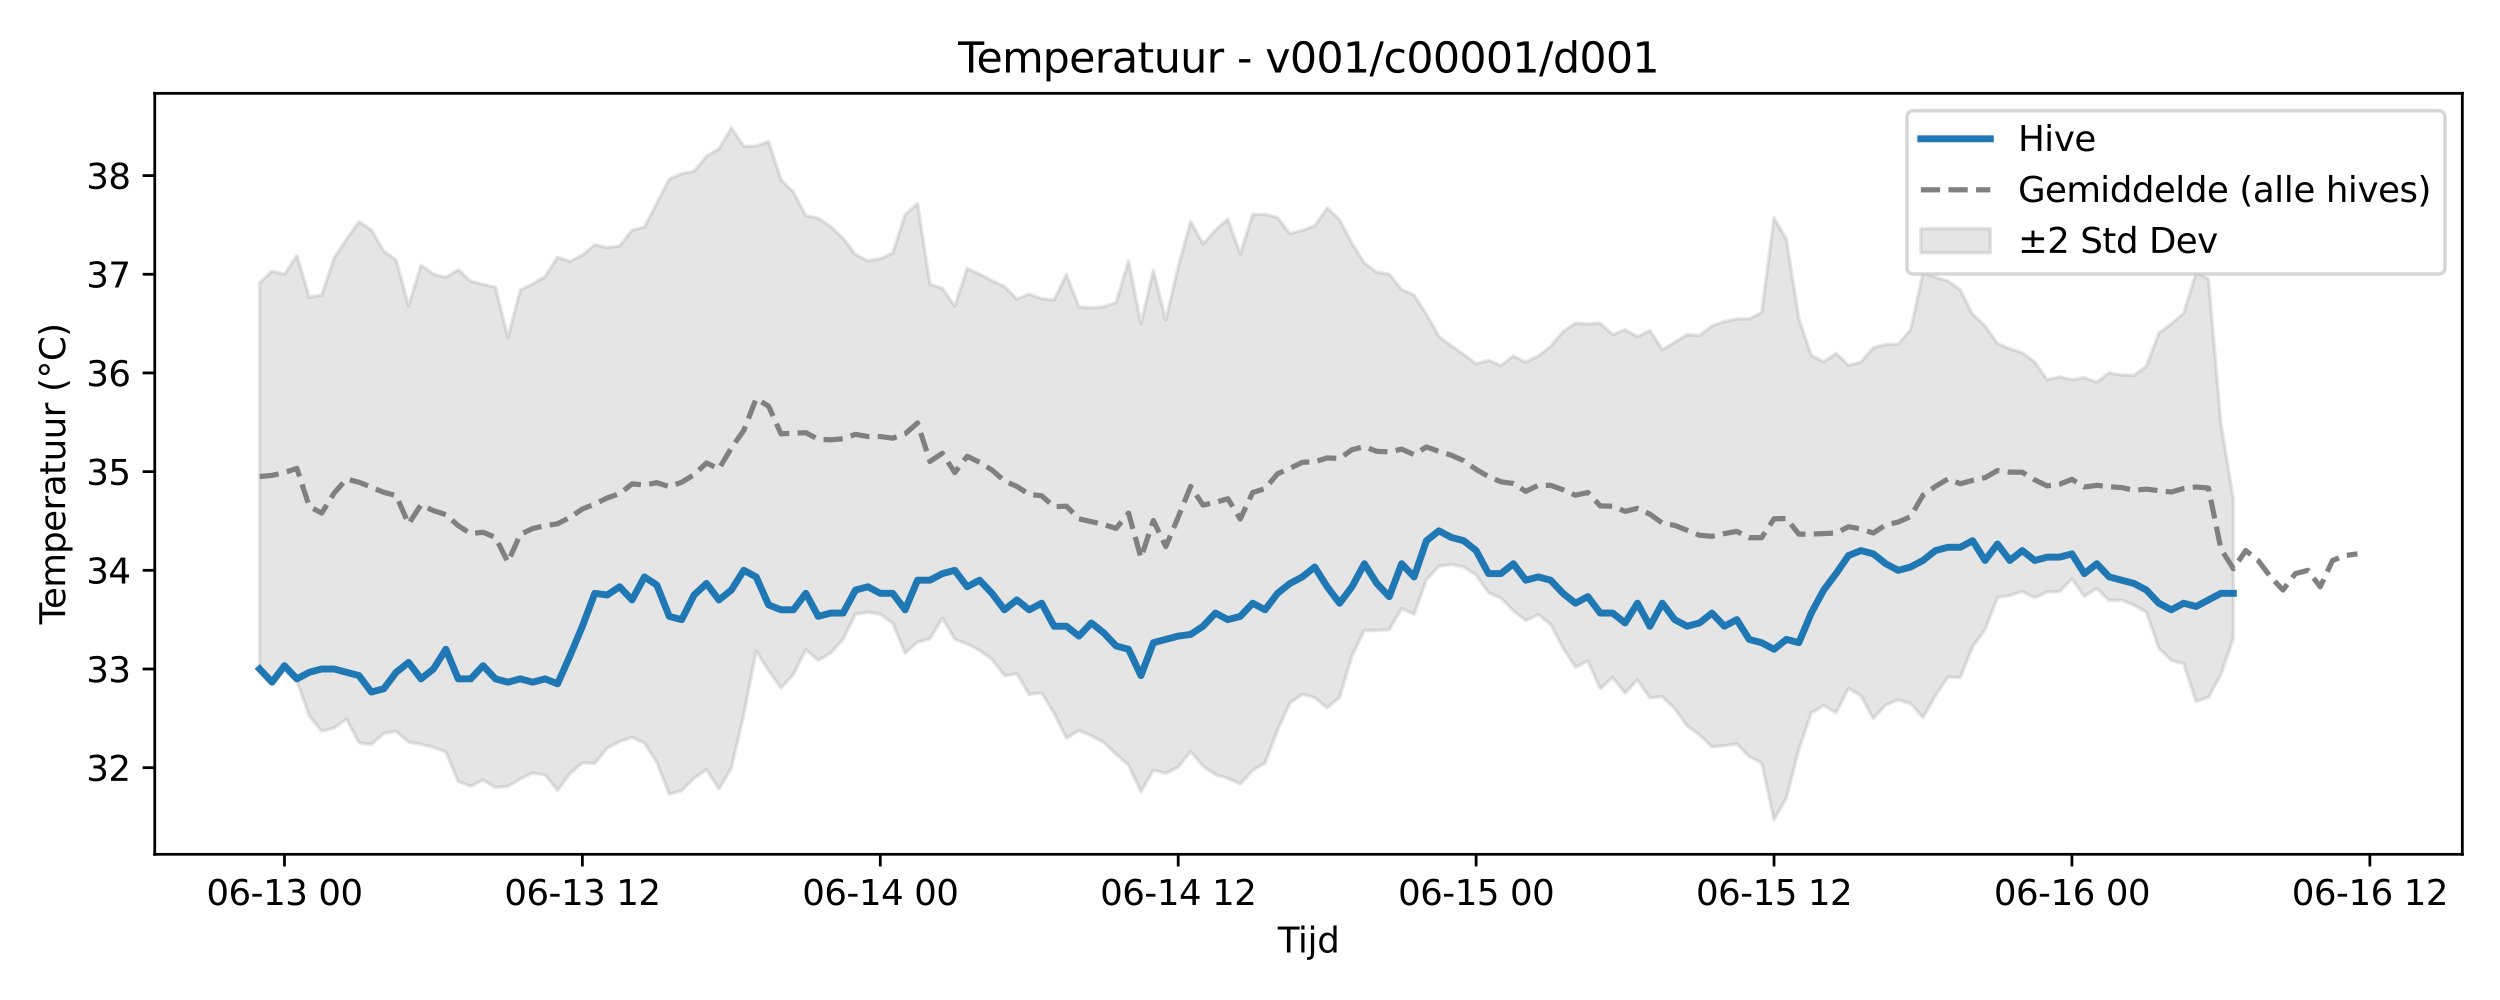 <?xml version="1.0" encoding="utf-8" standalone="no"?>
<!DOCTYPE svg PUBLIC "-//W3C//DTD SVG 1.1//EN"
  "http://www.w3.org/Graphics/SVG/1.1/DTD/svg11.dtd">
<svg xmlns:xlink="http://www.w3.org/1999/xlink" width="720pt" height="288pt" viewBox="0 0 720 288" xmlns="http://www.w3.org/2000/svg" version="1.1">
 <defs>
  <style type="text/css">*{stroke-linejoin: round; stroke-linecap: butt}</style>
 </defs>
 <g id="figure_1">
  <g id="patch_1">
   <path d="M 0 288 
L 720 288 
L 720 0 
L 0 0 
z
" style="fill: #ffffff"/>
  </g>
  <g id="axes_1">
   <g id="patch_2">
    <path d="M 44.57 246.04 
L 709.152 246.04 
L 709.152 26.88 
L 44.57 26.88 
z
" style="fill: #ffffff"/>
   </g>
   <g id="FillBetweenPolyCollection_1">
    <defs>
     <path id="mbd84df12a3" d="M 74.778 -206.564 
L 74.778 -94.934 
L 78.353 -92.264 
L 81.928 -94.807 
L 85.503 -91.857 
L 89.078 -81.828 
L 92.653 -77.425 
L 96.228 -78.3 
L 99.803 -80.874 
L 103.378 -74.108 
L 106.953 -73.584 
L 110.528 -76.763 
L 114.103 -77.428 
L 117.678 -74.27 
L 121.253 -73.635 
L 124.827 -72.783 
L 128.402 -71.442 
L 131.977 -62.922 
L 135.552 -61.573 
L 139.127 -63.346 
L 142.702 -61.171 
L 146.277 -61.509 
L 149.852 -63.701 
L 153.427 -65.366 
L 157.002 -64.806 
L 160.577 -60.41 
L 164.152 -65.236 
L 167.727 -68.27 
L 171.302 -68.143 
L 174.877 -72.538 
L 178.452 -74.461 
L 182.027 -75.605 
L 185.602 -74.02 
L 189.176 -68.429 
L 192.751 -59.258 
L 196.326 -60.286 
L 199.901 -63.914 
L 203.476 -66.344 
L 207.051 -60.784 
L 210.626 -66.761 
L 214.201 -82.151 
L 217.776 -100.489 
L 221.351 -94.818 
L 224.926 -89.879 
L 228.501 -93.773 
L 232.076 -100.854 
L 235.651 -97.833 
L 239.226 -99.899 
L 242.801 -103.874 
L 246.376 -111.104 
L 249.951 -111.679 
L 253.525 -111.086 
L 257.1 -108.486 
L 260.675 -99.906 
L 264.25 -103.058 
L 267.825 -104.017 
L 271.4 -109.953 
L 274.975 -103.897 
L 278.55 -102.51 
L 282.125 -100.654 
L 285.7 -98.112 
L 289.275 -93.465 
L 292.85 -93.921 
L 296.425 -87.976 
L 300 -88.46 
L 303.575 -82.536 
L 307.15 -75.454 
L 310.725 -77.596 
L 314.299 -76.11 
L 317.874 -74.198 
L 321.449 -70.774 
L 325.024 -67.616 
L 328.599 -59.966 
L 332.174 -66.162 
L 335.749 -65.312 
L 339.324 -67.042 
L 342.899 -71.597 
L 346.474 -67.343 
L 350.049 -64.914 
L 353.624 -63.824 
L 357.199 -62.211 
L 360.774 -66.134 
L 364.349 -68.298 
L 367.924 -77.699 
L 371.499 -85.532 
L 375.074 -88.053 
L 378.648 -87.085 
L 382.223 -84.102 
L 385.798 -87.203 
L 389.373 -99.114 
L 392.948 -106.462 
L 396.523 -106.407 
L 400.098 -106.647 
L 403.673 -112.707 
L 407.248 -111.097 
L 410.823 -121.083 
L 414.398 -124.902 
L 417.973 -125.429 
L 421.548 -124.737 
L 425.123 -122.399 
L 428.698 -117.265 
L 432.273 -115.8 
L 435.848 -112.053 
L 439.423 -109.279 
L 442.997 -110.969 
L 446.572 -108.236 
L 450.147 -101.41 
L 453.722 -95.852 
L 457.297 -97.63 
L 460.872 -89.668 
L 464.447 -92.86 
L 468.022 -88.397 
L 471.597 -92.175 
L 475.172 -87.061 
L 478.747 -87.37 
L 482.322 -83.946 
L 485.897 -78.947 
L 489.472 -76.35 
L 493.047 -72.921 
L 496.622 -73.254 
L 500.197 -73.777 
L 503.772 -70.083 
L 507.346 -68.298 
L 510.921 -51.922 
L 514.496 -58.247 
L 518.071 -72.144 
L 521.646 -82.654 
L 525.221 -84.825 
L 528.796 -82.738 
L 532.371 -89.767 
L 535.946 -87.599 
L 539.521 -81.099 
L 543.096 -84.903 
L 546.671 -86.412 
L 550.246 -85.394 
L 553.821 -81.379 
L 557.396 -87.645 
L 560.971 -92.963 
L 564.546 -92.864 
L 568.12 -101.789 
L 571.695 -106.674 
L 575.27 -115.928 
L 578.845 -116.495 
L 582.42 -117.625 
L 585.995 -115.87 
L 589.57 -117.497 
L 593.145 -117.626 
L 596.72 -121.257 
L 600.295 -116.255 
L 603.87 -118.518 
L 607.445 -115.04 
L 611.02 -115.182 
L 614.595 -113.707 
L 618.17 -111.656 
L 621.745 -101.331 
L 625.32 -97.833 
L 628.895 -96.86 
L 632.469 -85.992 
L 636.044 -87.187 
L 639.619 -93.732 
L 643.194 -104.125 
L 643.194 -144.319 
L 643.194 -144.319 
L 639.619 -166.081 
L 636.044 -207.679 
L 632.469 -209.506 
L 628.895 -197.769 
L 625.32 -194.759 
L 621.745 -192.019 
L 618.17 -182.579 
L 614.595 -179.896 
L 611.02 -180 
L 607.445 -180.616 
L 603.87 -177.927 
L 600.295 -179.242 
L 596.72 -178.662 
L 593.145 -179.451 
L 589.57 -178.632 
L 585.995 -183.733 
L 582.42 -186.399 
L 578.845 -187.529 
L 575.27 -189.044 
L 571.695 -194.192 
L 568.12 -197.498 
L 564.546 -204.528 
L 560.971 -207.114 
L 557.396 -208.168 
L 553.821 -209.382 
L 550.246 -193.051 
L 546.671 -188.875 
L 543.096 -188.805 
L 539.521 -187.872 
L 535.946 -183.74 
L 532.371 -182.836 
L 528.796 -186.233 
L 525.221 -183.83 
L 521.646 -185.685 
L 518.071 -196.195 
L 514.496 -219.093 
L 510.921 -225.26 
L 507.346 -197.989 
L 503.772 -196.203 
L 500.197 -196.142 
L 496.622 -195.402 
L 493.047 -194.155 
L 489.472 -191.358 
L 485.897 -191.603 
L 482.322 -189.446 
L 478.747 -187.285 
L 475.172 -192.805 
L 471.597 -191.006 
L 468.022 -193.048 
L 464.447 -191.585 
L 460.872 -194.935 
L 457.297 -194.709 
L 453.722 -194.908 
L 450.147 -192.509 
L 446.572 -188.209 
L 442.997 -185.476 
L 439.423 -183.693 
L 435.848 -185.466 
L 432.273 -182.698 
L 428.698 -184.233 
L 425.123 -183.204 
L 421.548 -185.919 
L 417.973 -188.385 
L 414.398 -191.123 
L 410.823 -197.468 
L 407.248 -203.032 
L 403.673 -204.58 
L 400.098 -209.062 
L 396.523 -209.617 
L 392.948 -212.246 
L 389.373 -217.858 
L 385.798 -224.716 
L 382.223 -228.133 
L 378.648 -222.939 
L 375.074 -221.655 
L 371.499 -220.702 
L 367.924 -225.377 
L 364.349 -226.252 
L 360.774 -226.206 
L 357.199 -214.845 
L 353.624 -224.884 
L 350.049 -221.741 
L 346.474 -217.734 
L 342.899 -224.217 
L 339.324 -211.087 
L 335.749 -195.828 
L 332.174 -210.072 
L 328.599 -194.731 
L 325.024 -212.85 
L 321.449 -200.881 
L 317.874 -199.668 
L 314.299 -199.335 
L 310.725 -199.585 
L 307.15 -208.991 
L 303.575 -201.594 
L 300 -201.985 
L 296.425 -203.258 
L 292.85 -201.893 
L 289.275 -205.507 
L 285.7 -207.175 
L 282.125 -209.055 
L 278.55 -210.672 
L 274.975 -199.874 
L 271.4 -204.966 
L 267.825 -206.197 
L 264.25 -229.324 
L 260.675 -226.223 
L 257.1 -215.117 
L 253.525 -213.464 
L 249.951 -212.872 
L 246.376 -214.709 
L 242.801 -219.414 
L 239.226 -222.757 
L 235.651 -225.139 
L 232.076 -225.907 
L 228.501 -232.672 
L 224.926 -236.25 
L 221.351 -247.228 
L 217.776 -245.915 
L 214.201 -245.874 
L 210.626 -251.158 
L 207.051 -245.135 
L 203.476 -243.004 
L 199.901 -238.666 
L 196.326 -237.963 
L 192.751 -236.42 
L 189.176 -229.55 
L 185.602 -222.605 
L 182.027 -221.698 
L 178.452 -217.156 
L 174.877 -216.644 
L 171.302 -217.52 
L 167.727 -214.551 
L 164.152 -212.713 
L 160.577 -213.885 
L 157.002 -208.406 
L 153.427 -206.221 
L 149.852 -204.503 
L 146.277 -190.725 
L 142.702 -205.273 
L 139.127 -206.077 
L 135.552 -207.037 
L 131.977 -210.29 
L 128.402 -208.13 
L 124.827 -209.091 
L 121.253 -211.622 
L 117.678 -199.911 
L 114.103 -213.107 
L 110.528 -215.667 
L 106.953 -221.824 
L 103.378 -224.141 
L 99.803 -219.135 
L 96.228 -213.724 
L 92.653 -203.041 
L 89.078 -202.428 
L 85.503 -214.378 
L 81.928 -208.991 
L 78.353 -209.911 
L 74.778 -206.564 
z
" style="stroke: #808080; stroke-opacity: 0.2"/>
    </defs>
    <g clip-path="url(#pccad70b63b)">
     <use xlink:href="#mbd84df12a3" x="0" y="288" style="fill: #808080; fill-opacity: 0.2; stroke: #808080; stroke-opacity: 0.2"/>
    </g>
   </g>
   <g id="matplotlib.axis_1">
    <g id="xtick_1">
     <g id="line2d_1">
      <defs>
       <path id="mae8624f538" d="M 0 0 
L 0 3.5 
" style="stroke: #000000; stroke-width: 0.8"/>
      </defs>
      <g>
       <use xlink:href="#mae8624f538" x="81.928" y="246.04" style="stroke: #000000; stroke-width: 0.8"/>
      </g>
     </g>
     <g id="text_1">
      <!-- 06-13 00 -->
      <g transform="translate(59.448 260.638) scale(0.1 -0.1)">
       <defs>
        <path id="DejaVuSans-30" d="M 2034 4250 
Q 1547 4250 1301 3770 
Q 1056 3291 1056 2328 
Q 1056 1369 1301 889 
Q 1547 409 2034 409 
Q 2525 409 2770 889 
Q 3016 1369 3016 2328 
Q 3016 3291 2770 3770 
Q 2525 4250 2034 4250 
z
M 2034 4750 
Q 2819 4750 3233 4129 
Q 3647 3509 3647 2328 
Q 3647 1150 3233 529 
Q 2819 -91 2034 -91 
Q 1250 -91 836 529 
Q 422 1150 422 2328 
Q 422 3509 836 4129 
Q 1250 4750 2034 4750 
z
" transform="scale(0.016)"/>
        <path id="DejaVuSans-36" d="M 2113 2584 
Q 1688 2584 1439 2293 
Q 1191 2003 1191 1497 
Q 1191 994 1439 701 
Q 1688 409 2113 409 
Q 2538 409 2786 701 
Q 3034 994 3034 1497 
Q 3034 2003 2786 2293 
Q 2538 2584 2113 2584 
z
M 3366 4563 
L 3366 3988 
Q 3128 4100 2886 4159 
Q 2644 4219 2406 4219 
Q 1781 4219 1451 3797 
Q 1122 3375 1075 2522 
Q 1259 2794 1537 2939 
Q 1816 3084 2150 3084 
Q 2853 3084 3261 2657 
Q 3669 2231 3669 1497 
Q 3669 778 3244 343 
Q 2819 -91 2113 -91 
Q 1303 -91 875 529 
Q 447 1150 447 2328 
Q 447 3434 972 4092 
Q 1497 4750 2381 4750 
Q 2619 4750 2861 4703 
Q 3103 4656 3366 4563 
z
" transform="scale(0.016)"/>
        <path id="DejaVuSans-2d" d="M 313 2009 
L 1997 2009 
L 1997 1497 
L 313 1497 
L 313 2009 
z
" transform="scale(0.016)"/>
        <path id="DejaVuSans-31" d="M 794 531 
L 1825 531 
L 1825 4091 
L 703 3866 
L 703 4441 
L 1819 4666 
L 2450 4666 
L 2450 531 
L 3481 531 
L 3481 0 
L 794 0 
L 794 531 
z
" transform="scale(0.016)"/>
        <path id="DejaVuSans-33" d="M 2597 2516 
Q 3050 2419 3304 2112 
Q 3559 1806 3559 1356 
Q 3559 666 3084 287 
Q 2609 -91 1734 -91 
Q 1441 -91 1130 -33 
Q 819 25 488 141 
L 488 750 
Q 750 597 1062 519 
Q 1375 441 1716 441 
Q 2309 441 2620 675 
Q 2931 909 2931 1356 
Q 2931 1769 2642 2001 
Q 2353 2234 1838 2234 
L 1294 2234 
L 1294 2753 
L 1863 2753 
Q 2328 2753 2575 2939 
Q 2822 3125 2822 3475 
Q 2822 3834 2567 4026 
Q 2313 4219 1838 4219 
Q 1578 4219 1281 4162 
Q 984 4106 628 3988 
L 628 4550 
Q 988 4650 1302 4700 
Q 1616 4750 1894 4750 
Q 2613 4750 3031 4423 
Q 3450 4097 3450 3541 
Q 3450 3153 3228 2886 
Q 3006 2619 2597 2516 
z
" transform="scale(0.016)"/>
        <path id="DejaVuSans-20" transform="scale(0.016)"/>
       </defs>
       <use xlink:href="#DejaVuSans-30"/>
       <use xlink:href="#DejaVuSans-36" transform="translate(63.623 0)"/>
       <use xlink:href="#DejaVuSans-2d" transform="translate(127.246 0)"/>
       <use xlink:href="#DejaVuSans-31" transform="translate(163.33 0)"/>
       <use xlink:href="#DejaVuSans-33" transform="translate(226.953 0)"/>
       <use xlink:href="#DejaVuSans-20" transform="translate(290.576 0)"/>
       <use xlink:href="#DejaVuSans-30" transform="translate(322.363 0)"/>
       <use xlink:href="#DejaVuSans-30" transform="translate(385.986 0)"/>
      </g>
     </g>
    </g>
    <g id="xtick_2">
     <g id="line2d_2">
      <g>
       <use xlink:href="#mae8624f538" x="167.727" y="246.04" style="stroke: #000000; stroke-width: 0.8"/>
      </g>
     </g>
     <g id="text_2">
      <!-- 06-13 12 -->
      <g transform="translate(145.246 260.638) scale(0.1 -0.1)">
       <defs>
        <path id="DejaVuSans-32" d="M 1228 531 
L 3431 531 
L 3431 0 
L 469 0 
L 469 531 
Q 828 903 1448 1529 
Q 2069 2156 2228 2338 
Q 2531 2678 2651 2914 
Q 2772 3150 2772 3378 
Q 2772 3750 2511 3984 
Q 2250 4219 1831 4219 
Q 1534 4219 1204 4116 
Q 875 4013 500 3803 
L 500 4441 
Q 881 4594 1212 4672 
Q 1544 4750 1819 4750 
Q 2544 4750 2975 4387 
Q 3406 4025 3406 3419 
Q 3406 3131 3298 2873 
Q 3191 2616 2906 2266 
Q 2828 2175 2409 1742 
Q 1991 1309 1228 531 
z
" transform="scale(0.016)"/>
       </defs>
       <use xlink:href="#DejaVuSans-30"/>
       <use xlink:href="#DejaVuSans-36" transform="translate(63.623 0)"/>
       <use xlink:href="#DejaVuSans-2d" transform="translate(127.246 0)"/>
       <use xlink:href="#DejaVuSans-31" transform="translate(163.33 0)"/>
       <use xlink:href="#DejaVuSans-33" transform="translate(226.953 0)"/>
       <use xlink:href="#DejaVuSans-20" transform="translate(290.576 0)"/>
       <use xlink:href="#DejaVuSans-31" transform="translate(322.363 0)"/>
       <use xlink:href="#DejaVuSans-32" transform="translate(385.986 0)"/>
      </g>
     </g>
    </g>
    <g id="xtick_3">
     <g id="line2d_3">
      <g>
       <use xlink:href="#mae8624f538" x="253.525" y="246.04" style="stroke: #000000; stroke-width: 0.8"/>
      </g>
     </g>
     <g id="text_3">
      <!-- 06-14 00 -->
      <g transform="translate(231.045 260.638) scale(0.1 -0.1)">
       <defs>
        <path id="DejaVuSans-34" d="M 2419 4116 
L 825 1625 
L 2419 1625 
L 2419 4116 
z
M 2253 4666 
L 3047 4666 
L 3047 1625 
L 3713 1625 
L 3713 1100 
L 3047 1100 
L 3047 0 
L 2419 0 
L 2419 1100 
L 313 1100 
L 313 1709 
L 2253 4666 
z
" transform="scale(0.016)"/>
       </defs>
       <use xlink:href="#DejaVuSans-30"/>
       <use xlink:href="#DejaVuSans-36" transform="translate(63.623 0)"/>
       <use xlink:href="#DejaVuSans-2d" transform="translate(127.246 0)"/>
       <use xlink:href="#DejaVuSans-31" transform="translate(163.33 0)"/>
       <use xlink:href="#DejaVuSans-34" transform="translate(226.953 0)"/>
       <use xlink:href="#DejaVuSans-20" transform="translate(290.576 0)"/>
       <use xlink:href="#DejaVuSans-30" transform="translate(322.363 0)"/>
       <use xlink:href="#DejaVuSans-30" transform="translate(385.986 0)"/>
      </g>
     </g>
    </g>
    <g id="xtick_4">
     <g id="line2d_4">
      <g>
       <use xlink:href="#mae8624f538" x="339.324" y="246.04" style="stroke: #000000; stroke-width: 0.8"/>
      </g>
     </g>
     <g id="text_4">
      <!-- 06-14 12 -->
      <g transform="translate(316.844 260.638) scale(0.1 -0.1)">
       <use xlink:href="#DejaVuSans-30"/>
       <use xlink:href="#DejaVuSans-36" transform="translate(63.623 0)"/>
       <use xlink:href="#DejaVuSans-2d" transform="translate(127.246 0)"/>
       <use xlink:href="#DejaVuSans-31" transform="translate(163.33 0)"/>
       <use xlink:href="#DejaVuSans-34" transform="translate(226.953 0)"/>
       <use xlink:href="#DejaVuSans-20" transform="translate(290.576 0)"/>
       <use xlink:href="#DejaVuSans-31" transform="translate(322.363 0)"/>
       <use xlink:href="#DejaVuSans-32" transform="translate(385.986 0)"/>
      </g>
     </g>
    </g>
    <g id="xtick_5">
     <g id="line2d_5">
      <g>
       <use xlink:href="#mae8624f538" x="425.123" y="246.04" style="stroke: #000000; stroke-width: 0.8"/>
      </g>
     </g>
     <g id="text_5">
      <!-- 06-15 00 -->
      <g transform="translate(402.642 260.638) scale(0.1 -0.1)">
       <defs>
        <path id="DejaVuSans-35" d="M 691 4666 
L 3169 4666 
L 3169 4134 
L 1269 4134 
L 1269 2991 
Q 1406 3038 1543 3061 
Q 1681 3084 1819 3084 
Q 2600 3084 3056 2656 
Q 3513 2228 3513 1497 
Q 3513 744 3044 326 
Q 2575 -91 1722 -91 
Q 1428 -91 1123 -41 
Q 819 9 494 109 
L 494 744 
Q 775 591 1075 516 
Q 1375 441 1709 441 
Q 2250 441 2565 725 
Q 2881 1009 2881 1497 
Q 2881 1984 2565 2268 
Q 2250 2553 1709 2553 
Q 1456 2553 1204 2497 
Q 953 2441 691 2322 
L 691 4666 
z
" transform="scale(0.016)"/>
       </defs>
       <use xlink:href="#DejaVuSans-30"/>
       <use xlink:href="#DejaVuSans-36" transform="translate(63.623 0)"/>
       <use xlink:href="#DejaVuSans-2d" transform="translate(127.246 0)"/>
       <use xlink:href="#DejaVuSans-31" transform="translate(163.33 0)"/>
       <use xlink:href="#DejaVuSans-35" transform="translate(226.953 0)"/>
       <use xlink:href="#DejaVuSans-20" transform="translate(290.576 0)"/>
       <use xlink:href="#DejaVuSans-30" transform="translate(322.363 0)"/>
       <use xlink:href="#DejaVuSans-30" transform="translate(385.986 0)"/>
      </g>
     </g>
    </g>
    <g id="xtick_6">
     <g id="line2d_6">
      <g>
       <use xlink:href="#mae8624f538" x="510.921" y="246.04" style="stroke: #000000; stroke-width: 0.8"/>
      </g>
     </g>
     <g id="text_6">
      <!-- 06-15 12 -->
      <g transform="translate(488.441 260.638) scale(0.1 -0.1)">
       <use xlink:href="#DejaVuSans-30"/>
       <use xlink:href="#DejaVuSans-36" transform="translate(63.623 0)"/>
       <use xlink:href="#DejaVuSans-2d" transform="translate(127.246 0)"/>
       <use xlink:href="#DejaVuSans-31" transform="translate(163.33 0)"/>
       <use xlink:href="#DejaVuSans-35" transform="translate(226.953 0)"/>
       <use xlink:href="#DejaVuSans-20" transform="translate(290.576 0)"/>
       <use xlink:href="#DejaVuSans-31" transform="translate(322.363 0)"/>
       <use xlink:href="#DejaVuSans-32" transform="translate(385.986 0)"/>
      </g>
     </g>
    </g>
    <g id="xtick_7">
     <g id="line2d_7">
      <g>
       <use xlink:href="#mae8624f538" x="596.72" y="246.04" style="stroke: #000000; stroke-width: 0.8"/>
      </g>
     </g>
     <g id="text_7">
      <!-- 06-16 00 -->
      <g transform="translate(574.24 260.638) scale(0.1 -0.1)">
       <use xlink:href="#DejaVuSans-30"/>
       <use xlink:href="#DejaVuSans-36" transform="translate(63.623 0)"/>
       <use xlink:href="#DejaVuSans-2d" transform="translate(127.246 0)"/>
       <use xlink:href="#DejaVuSans-31" transform="translate(163.33 0)"/>
       <use xlink:href="#DejaVuSans-36" transform="translate(226.953 0)"/>
       <use xlink:href="#DejaVuSans-20" transform="translate(290.576 0)"/>
       <use xlink:href="#DejaVuSans-30" transform="translate(322.363 0)"/>
       <use xlink:href="#DejaVuSans-30" transform="translate(385.986 0)"/>
      </g>
     </g>
    </g>
    <g id="xtick_8">
     <g id="line2d_8">
      <g>
       <use xlink:href="#mae8624f538" x="682.519" y="246.04" style="stroke: #000000; stroke-width: 0.8"/>
      </g>
     </g>
     <g id="text_8">
      <!-- 06-16 12 -->
      <g transform="translate(660.038 260.638) scale(0.1 -0.1)">
       <use xlink:href="#DejaVuSans-30"/>
       <use xlink:href="#DejaVuSans-36" transform="translate(63.623 0)"/>
       <use xlink:href="#DejaVuSans-2d" transform="translate(127.246 0)"/>
       <use xlink:href="#DejaVuSans-31" transform="translate(163.33 0)"/>
       <use xlink:href="#DejaVuSans-36" transform="translate(226.953 0)"/>
       <use xlink:href="#DejaVuSans-20" transform="translate(290.576 0)"/>
       <use xlink:href="#DejaVuSans-31" transform="translate(322.363 0)"/>
       <use xlink:href="#DejaVuSans-32" transform="translate(385.986 0)"/>
      </g>
     </g>
    </g>
    <g id="text_9">
     <!-- Tijd -->
     <g transform="translate(368.011 274.317) scale(0.1 -0.1)">
      <defs>
       <path id="DejaVuSans-54" d="M -19 4666 
L 3928 4666 
L 3928 4134 
L 2272 4134 
L 2272 0 
L 1638 0 
L 1638 4134 
L -19 4134 
L -19 4666 
z
" transform="scale(0.016)"/>
       <path id="DejaVuSans-69" d="M 603 3500 
L 1178 3500 
L 1178 0 
L 603 0 
L 603 3500 
z
M 603 4863 
L 1178 4863 
L 1178 4134 
L 603 4134 
L 603 4863 
z
" transform="scale(0.016)"/>
       <path id="DejaVuSans-6a" d="M 603 3500 
L 1178 3500 
L 1178 -63 
Q 1178 -731 923 -1031 
Q 669 -1331 103 -1331 
L -116 -1331 
L -116 -844 
L 38 -844 
Q 366 -844 484 -692 
Q 603 -541 603 -63 
L 603 3500 
z
M 603 4863 
L 1178 4863 
L 1178 4134 
L 603 4134 
L 603 4863 
z
" transform="scale(0.016)"/>
       <path id="DejaVuSans-64" d="M 2906 2969 
L 2906 4863 
L 3481 4863 
L 3481 0 
L 2906 0 
L 2906 525 
Q 2725 213 2448 61 
Q 2172 -91 1784 -91 
Q 1150 -91 751 415 
Q 353 922 353 1747 
Q 353 2572 751 3078 
Q 1150 3584 1784 3584 
Q 2172 3584 2448 3432 
Q 2725 3281 2906 2969 
z
M 947 1747 
Q 947 1113 1208 752 
Q 1469 391 1925 391 
Q 2381 391 2643 752 
Q 2906 1113 2906 1747 
Q 2906 2381 2643 2742 
Q 2381 3103 1925 3103 
Q 1469 3103 1208 2742 
Q 947 2381 947 1747 
z
" transform="scale(0.016)"/>
      </defs>
      <use xlink:href="#DejaVuSans-54"/>
      <use xlink:href="#DejaVuSans-69" transform="translate(57.959 0)"/>
      <use xlink:href="#DejaVuSans-6a" transform="translate(85.742 0)"/>
      <use xlink:href="#DejaVuSans-64" transform="translate(113.525 0)"/>
     </g>
    </g>
   </g>
   <g id="matplotlib.axis_2">
    <g id="ytick_1">
     <g id="line2d_9">
      <defs>
       <path id="m30800d87e5" d="M 0 0 
L -3.5 0 
" style="stroke: #000000; stroke-width: 0.8"/>
      </defs>
      <g>
       <use xlink:href="#m30800d87e5" x="44.57" y="221.094" style="stroke: #000000; stroke-width: 0.8"/>
      </g>
     </g>
     <g id="text_10">
      <!-- 32 -->
      <g transform="translate(24.845 224.894) scale(0.1 -0.1)">
       <use xlink:href="#DejaVuSans-33"/>
       <use xlink:href="#DejaVuSans-32" transform="translate(63.623 0)"/>
      </g>
     </g>
    </g>
    <g id="ytick_2">
     <g id="line2d_10">
      <g>
       <use xlink:href="#m30800d87e5" x="44.57" y="192.673" style="stroke: #000000; stroke-width: 0.8"/>
      </g>
     </g>
     <g id="text_11">
      <!-- 33 -->
      <g transform="translate(24.845 196.472) scale(0.1 -0.1)">
       <use xlink:href="#DejaVuSans-33"/>
       <use xlink:href="#DejaVuSans-33" transform="translate(63.623 0)"/>
      </g>
     </g>
    </g>
    <g id="ytick_3">
     <g id="line2d_11">
      <g>
       <use xlink:href="#m30800d87e5" x="44.57" y="164.252" style="stroke: #000000; stroke-width: 0.8"/>
      </g>
     </g>
     <g id="text_12">
      <!-- 34 -->
      <g transform="translate(24.845 168.051) scale(0.1 -0.1)">
       <use xlink:href="#DejaVuSans-33"/>
       <use xlink:href="#DejaVuSans-34" transform="translate(63.623 0)"/>
      </g>
     </g>
    </g>
    <g id="ytick_4">
     <g id="line2d_12">
      <g>
       <use xlink:href="#m30800d87e5" x="44.57" y="135.83" style="stroke: #000000; stroke-width: 0.8"/>
      </g>
     </g>
     <g id="text_13">
      <!-- 35 -->
      <g transform="translate(24.845 139.629) scale(0.1 -0.1)">
       <use xlink:href="#DejaVuSans-33"/>
       <use xlink:href="#DejaVuSans-35" transform="translate(63.623 0)"/>
      </g>
     </g>
    </g>
    <g id="ytick_5">
     <g id="line2d_13">
      <g>
       <use xlink:href="#m30800d87e5" x="44.57" y="107.409" style="stroke: #000000; stroke-width: 0.8"/>
      </g>
     </g>
     <g id="text_14">
      <!-- 36 -->
      <g transform="translate(24.845 111.208) scale(0.1 -0.1)">
       <use xlink:href="#DejaVuSans-33"/>
       <use xlink:href="#DejaVuSans-36" transform="translate(63.623 0)"/>
      </g>
     </g>
    </g>
    <g id="ytick_6">
     <g id="line2d_14">
      <g>
       <use xlink:href="#m30800d87e5" x="44.57" y="78.987" style="stroke: #000000; stroke-width: 0.8"/>
      </g>
     </g>
     <g id="text_15">
      <!-- 37 -->
      <g transform="translate(24.845 82.786) scale(0.1 -0.1)">
       <defs>
        <path id="DejaVuSans-37" d="M 525 4666 
L 3525 4666 
L 3525 4397 
L 1831 0 
L 1172 0 
L 2766 4134 
L 525 4134 
L 525 4666 
z
" transform="scale(0.016)"/>
       </defs>
       <use xlink:href="#DejaVuSans-33"/>
       <use xlink:href="#DejaVuSans-37" transform="translate(63.623 0)"/>
      </g>
     </g>
    </g>
    <g id="ytick_7">
     <g id="line2d_15">
      <g>
       <use xlink:href="#m30800d87e5" x="44.57" y="50.566" style="stroke: #000000; stroke-width: 0.8"/>
      </g>
     </g>
     <g id="text_16">
      <!-- 38 -->
      <g transform="translate(24.845 54.365) scale(0.1 -0.1)">
       <defs>
        <path id="DejaVuSans-38" d="M 2034 2216 
Q 1584 2216 1326 1975 
Q 1069 1734 1069 1313 
Q 1069 891 1326 650 
Q 1584 409 2034 409 
Q 2484 409 2743 651 
Q 3003 894 3003 1313 
Q 3003 1734 2745 1975 
Q 2488 2216 2034 2216 
z
M 1403 2484 
Q 997 2584 770 2862 
Q 544 3141 544 3541 
Q 544 4100 942 4425 
Q 1341 4750 2034 4750 
Q 2731 4750 3128 4425 
Q 3525 4100 3525 3541 
Q 3525 3141 3298 2862 
Q 3072 2584 2669 2484 
Q 3125 2378 3379 2068 
Q 3634 1759 3634 1313 
Q 3634 634 3220 271 
Q 2806 -91 2034 -91 
Q 1263 -91 848 271 
Q 434 634 434 1313 
Q 434 1759 690 2068 
Q 947 2378 1403 2484 
z
M 1172 3481 
Q 1172 3119 1398 2916 
Q 1625 2713 2034 2713 
Q 2441 2713 2670 2916 
Q 2900 3119 2900 3481 
Q 2900 3844 2670 4047 
Q 2441 4250 2034 4250 
Q 1625 4250 1398 4047 
Q 1172 3844 1172 3481 
z
" transform="scale(0.016)"/>
       </defs>
       <use xlink:href="#DejaVuSans-33"/>
       <use xlink:href="#DejaVuSans-38" transform="translate(63.623 0)"/>
      </g>
     </g>
    </g>
    <g id="text_17">
     <!-- Temperatuur (°C) -->
     <g transform="translate(18.765 179.816) rotate(-90) scale(0.1 -0.1)">
      <defs>
       <path id="DejaVuSans-65" d="M 3597 1894 
L 3597 1613 
L 953 1613 
Q 991 1019 1311 708 
Q 1631 397 2203 397 
Q 2534 397 2845 478 
Q 3156 559 3463 722 
L 3463 178 
Q 3153 47 2828 -22 
Q 2503 -91 2169 -91 
Q 1331 -91 842 396 
Q 353 884 353 1716 
Q 353 2575 817 3079 
Q 1281 3584 2069 3584 
Q 2775 3584 3186 3129 
Q 3597 2675 3597 1894 
z
M 3022 2063 
Q 3016 2534 2758 2815 
Q 2500 3097 2075 3097 
Q 1594 3097 1305 2825 
Q 1016 2553 972 2059 
L 3022 2063 
z
" transform="scale(0.016)"/>
       <path id="DejaVuSans-6d" d="M 3328 2828 
Q 3544 3216 3844 3400 
Q 4144 3584 4550 3584 
Q 5097 3584 5394 3201 
Q 5691 2819 5691 2113 
L 5691 0 
L 5113 0 
L 5113 2094 
Q 5113 2597 4934 2840 
Q 4756 3084 4391 3084 
Q 3944 3084 3684 2787 
Q 3425 2491 3425 1978 
L 3425 0 
L 2847 0 
L 2847 2094 
Q 2847 2600 2669 2842 
Q 2491 3084 2119 3084 
Q 1678 3084 1418 2786 
Q 1159 2488 1159 1978 
L 1159 0 
L 581 0 
L 581 3500 
L 1159 3500 
L 1159 2956 
Q 1356 3278 1631 3431 
Q 1906 3584 2284 3584 
Q 2666 3584 2933 3390 
Q 3200 3197 3328 2828 
z
" transform="scale(0.016)"/>
       <path id="DejaVuSans-70" d="M 1159 525 
L 1159 -1331 
L 581 -1331 
L 581 3500 
L 1159 3500 
L 1159 2969 
Q 1341 3281 1617 3432 
Q 1894 3584 2278 3584 
Q 2916 3584 3314 3078 
Q 3713 2572 3713 1747 
Q 3713 922 3314 415 
Q 2916 -91 2278 -91 
Q 1894 -91 1617 61 
Q 1341 213 1159 525 
z
M 3116 1747 
Q 3116 2381 2855 2742 
Q 2594 3103 2138 3103 
Q 1681 3103 1420 2742 
Q 1159 2381 1159 1747 
Q 1159 1113 1420 752 
Q 1681 391 2138 391 
Q 2594 391 2855 752 
Q 3116 1113 3116 1747 
z
" transform="scale(0.016)"/>
       <path id="DejaVuSans-72" d="M 2631 2963 
Q 2534 3019 2420 3045 
Q 2306 3072 2169 3072 
Q 1681 3072 1420 2755 
Q 1159 2438 1159 1844 
L 1159 0 
L 581 0 
L 581 3500 
L 1159 3500 
L 1159 2956 
Q 1341 3275 1631 3429 
Q 1922 3584 2338 3584 
Q 2397 3584 2469 3576 
Q 2541 3569 2628 3553 
L 2631 2963 
z
" transform="scale(0.016)"/>
       <path id="DejaVuSans-61" d="M 2194 1759 
Q 1497 1759 1228 1600 
Q 959 1441 959 1056 
Q 959 750 1161 570 
Q 1363 391 1709 391 
Q 2188 391 2477 730 
Q 2766 1069 2766 1631 
L 2766 1759 
L 2194 1759 
z
M 3341 1997 
L 3341 0 
L 2766 0 
L 2766 531 
Q 2569 213 2275 61 
Q 1981 -91 1556 -91 
Q 1019 -91 701 211 
Q 384 513 384 1019 
Q 384 1609 779 1909 
Q 1175 2209 1959 2209 
L 2766 2209 
L 2766 2266 
Q 2766 2663 2505 2880 
Q 2244 3097 1772 3097 
Q 1472 3097 1187 3025 
Q 903 2953 641 2809 
L 641 3341 
Q 956 3463 1253 3523 
Q 1550 3584 1831 3584 
Q 2591 3584 2966 3190 
Q 3341 2797 3341 1997 
z
" transform="scale(0.016)"/>
       <path id="DejaVuSans-74" d="M 1172 4494 
L 1172 3500 
L 2356 3500 
L 2356 3053 
L 1172 3053 
L 1172 1153 
Q 1172 725 1289 603 
Q 1406 481 1766 481 
L 2356 481 
L 2356 0 
L 1766 0 
Q 1100 0 847 248 
Q 594 497 594 1153 
L 594 3053 
L 172 3053 
L 172 3500 
L 594 3500 
L 594 4494 
L 1172 4494 
z
" transform="scale(0.016)"/>
       <path id="DejaVuSans-75" d="M 544 1381 
L 544 3500 
L 1119 3500 
L 1119 1403 
Q 1119 906 1312 657 
Q 1506 409 1894 409 
Q 2359 409 2629 706 
Q 2900 1003 2900 1516 
L 2900 3500 
L 3475 3500 
L 3475 0 
L 2900 0 
L 2900 538 
Q 2691 219 2414 64 
Q 2138 -91 1772 -91 
Q 1169 -91 856 284 
Q 544 659 544 1381 
z
M 1991 3584 
L 1991 3584 
z
" transform="scale(0.016)"/>
       <path id="DejaVuSans-28" d="M 1984 4856 
Q 1566 4138 1362 3434 
Q 1159 2731 1159 2009 
Q 1159 1288 1364 580 
Q 1569 -128 1984 -844 
L 1484 -844 
Q 1016 -109 783 600 
Q 550 1309 550 2009 
Q 550 2706 781 3412 
Q 1013 4119 1484 4856 
L 1984 4856 
z
" transform="scale(0.016)"/>
       <path id="DejaVuSans-b0" d="M 1600 4347 
Q 1350 4347 1178 4173 
Q 1006 4000 1006 3750 
Q 1006 3503 1178 3333 
Q 1350 3163 1600 3163 
Q 1850 3163 2022 3333 
Q 2194 3503 2194 3750 
Q 2194 3997 2020 4172 
Q 1847 4347 1600 4347 
z
M 1600 4750 
Q 1800 4750 1984 4673 
Q 2169 4597 2303 4453 
Q 2447 4313 2519 4134 
Q 2591 3956 2591 3750 
Q 2591 3338 2302 3052 
Q 2013 2766 1594 2766 
Q 1172 2766 890 3047 
Q 609 3328 609 3750 
Q 609 4169 896 4459 
Q 1184 4750 1600 4750 
z
" transform="scale(0.016)"/>
       <path id="DejaVuSans-43" d="M 4122 4306 
L 4122 3641 
Q 3803 3938 3442 4084 
Q 3081 4231 2675 4231 
Q 1875 4231 1450 3742 
Q 1025 3253 1025 2328 
Q 1025 1406 1450 917 
Q 1875 428 2675 428 
Q 3081 428 3442 575 
Q 3803 722 4122 1019 
L 4122 359 
Q 3791 134 3420 21 
Q 3050 -91 2638 -91 
Q 1578 -91 968 557 
Q 359 1206 359 2328 
Q 359 3453 968 4101 
Q 1578 4750 2638 4750 
Q 3056 4750 3426 4639 
Q 3797 4528 4122 4306 
z
" transform="scale(0.016)"/>
       <path id="DejaVuSans-29" d="M 513 4856 
L 1013 4856 
Q 1481 4119 1714 3412 
Q 1947 2706 1947 2009 
Q 1947 1309 1714 600 
Q 1481 -109 1013 -844 
L 513 -844 
Q 928 -128 1133 580 
Q 1338 1288 1338 2009 
Q 1338 2731 1133 3434 
Q 928 4138 513 4856 
z
" transform="scale(0.016)"/>
      </defs>
      <use xlink:href="#DejaVuSans-54"/>
      <use xlink:href="#DejaVuSans-65" transform="translate(44.084 0)"/>
      <use xlink:href="#DejaVuSans-6d" transform="translate(105.607 0)"/>
      <use xlink:href="#DejaVuSans-70" transform="translate(203.02 0)"/>
      <use xlink:href="#DejaVuSans-65" transform="translate(266.496 0)"/>
      <use xlink:href="#DejaVuSans-72" transform="translate(328.02 0)"/>
      <use xlink:href="#DejaVuSans-61" transform="translate(369.133 0)"/>
      <use xlink:href="#DejaVuSans-74" transform="translate(430.412 0)"/>
      <use xlink:href="#DejaVuSans-75" transform="translate(469.621 0)"/>
      <use xlink:href="#DejaVuSans-75" transform="translate(533 0)"/>
      <use xlink:href="#DejaVuSans-72" transform="translate(596.379 0)"/>
      <use xlink:href="#DejaVuSans-20" transform="translate(637.492 0)"/>
      <use xlink:href="#DejaVuSans-28" transform="translate(669.279 0)"/>
      <use xlink:href="#DejaVuSans-b0" transform="translate(708.293 0)"/>
      <use xlink:href="#DejaVuSans-43" transform="translate(758.293 0)"/>
      <use xlink:href="#DejaVuSans-29" transform="translate(828.117 0)"/>
     </g>
    </g>
   </g>
   <g id="line2d_16">
    <path d="M 74.778 192.673 
L 78.353 196.463 
L 81.928 191.726 
L 85.503 195.515 
L 89.078 193.62 
L 92.653 192.673 
L 96.228 192.673 
L 103.378 194.568 
L 106.953 199.305 
L 110.528 198.357 
L 114.103 193.62 
L 117.678 190.778 
L 121.253 195.515 
L 124.827 192.673 
L 128.402 186.989 
L 131.977 195.515 
L 135.552 195.515 
L 139.127 191.726 
L 142.702 195.515 
L 146.277 196.463 
L 149.852 195.515 
L 153.427 196.463 
L 157.002 195.515 
L 160.577 196.936 
L 164.152 188.883 
L 167.727 180.357 
L 171.302 170.883 
L 174.877 171.357 
L 178.452 168.988 
L 182.027 172.778 
L 185.602 166.146 
L 189.176 168.515 
L 192.751 177.515 
L 196.326 178.462 
L 199.901 171.357 
L 203.476 168.041 
L 207.051 172.778 
L 210.626 169.936 
L 214.201 164.252 
L 217.776 166.146 
L 221.351 174.199 
L 224.926 175.62 
L 228.501 175.62 
L 232.076 170.883 
L 235.651 177.515 
L 239.226 176.567 
L 242.801 176.567 
L 246.376 169.936 
L 249.951 168.988 
L 253.525 170.883 
L 257.1 170.883 
L 260.675 175.62 
L 264.25 167.094 
L 267.825 167.094 
L 271.4 165.199 
L 274.975 164.252 
L 278.55 168.988 
L 282.125 167.094 
L 285.7 170.883 
L 289.275 175.62 
L 292.85 172.778 
L 296.425 175.62 
L 300 173.725 
L 303.575 180.357 
L 307.15 180.357 
L 310.725 183.199 
L 314.299 179.41 
L 317.874 182.252 
L 321.449 186.041 
L 325.024 186.989 
L 328.599 194.568 
L 332.174 185.094 
L 339.324 183.199 
L 342.899 182.725 
L 346.474 180.357 
L 350.049 176.567 
L 353.624 178.462 
L 357.199 177.515 
L 360.774 173.725 
L 364.349 175.62 
L 367.924 170.883 
L 371.499 168.041 
L 375.074 166.146 
L 378.648 163.304 
L 382.223 168.988 
L 385.798 173.725 
L 389.373 168.988 
L 392.948 162.357 
L 396.523 168.041 
L 400.098 171.831 
L 403.673 162.357 
L 407.248 166.146 
L 410.823 155.725 
L 414.398 152.883 
L 417.973 154.778 
L 421.548 155.725 
L 425.123 158.567 
L 428.698 165.199 
L 432.273 165.199 
L 435.848 162.357 
L 439.423 167.094 
L 442.997 166.146 
L 446.572 167.094 
L 450.147 170.883 
L 453.722 173.725 
L 457.297 171.831 
L 460.872 176.567 
L 464.447 176.567 
L 468.022 179.41 
L 471.597 173.725 
L 475.172 180.357 
L 478.747 173.725 
L 482.322 178.462 
L 485.897 180.357 
L 489.472 179.41 
L 493.047 176.567 
L 496.622 180.357 
L 500.197 178.462 
L 503.772 184.147 
L 507.346 185.094 
L 510.921 186.989 
L 514.496 184.147 
L 518.071 185.094 
L 521.646 176.567 
L 525.221 169.936 
L 528.796 165.199 
L 532.371 159.988 
L 535.946 158.567 
L 539.521 159.515 
L 543.096 162.357 
L 546.671 164.252 
L 550.246 163.304 
L 553.821 161.409 
L 557.396 158.567 
L 560.971 157.62 
L 564.546 157.62 
L 568.12 155.725 
L 571.695 161.409 
L 575.27 156.672 
L 578.845 161.409 
L 582.42 158.567 
L 585.995 161.409 
L 589.57 160.462 
L 593.145 160.462 
L 596.72 159.515 
L 600.295 165.199 
L 603.87 162.357 
L 607.445 166.146 
L 614.595 168.041 
L 618.17 169.936 
L 621.745 173.725 
L 625.32 175.62 
L 628.895 173.725 
L 632.469 174.673 
L 639.619 170.883 
L 643.194 170.883 
L 643.194 170.883 
" clip-path="url(#pccad70b63b)" style="fill: none; stroke: #1f77b4; stroke-width: 2; stroke-linecap: square"/>
   </g>
   <g id="line2d_17">
    <path d="M 74.778 137.251 
L 78.353 136.913 
L 81.928 136.101 
L 85.503 134.883 
L 89.078 145.872 
L 92.653 147.767 
L 96.228 141.988 
L 99.803 137.995 
L 103.378 138.875 
L 110.528 141.785 
L 114.103 142.732 
L 117.678 150.909 
L 121.253 145.372 
L 124.827 147.063 
L 128.402 148.214 
L 131.977 151.394 
L 135.552 153.695 
L 139.127 153.289 
L 142.702 154.778 
L 146.277 161.883 
L 149.852 153.898 
L 153.427 152.206 
L 157.002 151.394 
L 160.577 150.853 
L 164.152 149.026 
L 167.727 146.59 
L 171.302 145.169 
L 174.877 143.409 
L 178.452 142.191 
L 182.027 139.349 
L 185.602 139.687 
L 189.176 139.011 
L 192.751 140.161 
L 196.326 138.875 
L 199.901 136.71 
L 203.476 133.326 
L 207.051 135.041 
L 210.626 129.04 
L 214.201 123.988 
L 217.776 114.798 
L 221.351 116.977 
L 224.926 124.935 
L 232.076 124.619 
L 235.651 126.514 
L 239.226 126.672 
L 242.801 126.356 
L 246.376 125.093 
L 249.951 125.725 
L 253.525 125.725 
L 257.1 126.198 
L 260.675 124.935 
L 264.25 121.809 
L 267.825 132.893 
L 271.4 130.541 
L 274.975 136.114 
L 278.55 131.409 
L 282.125 133.146 
L 285.7 135.356 
L 289.275 138.514 
L 292.85 140.093 
L 296.425 142.383 
L 300 142.778 
L 303.575 145.935 
L 307.15 145.778 
L 310.725 149.409 
L 317.874 151.067 
L 321.449 152.172 
L 325.024 147.767 
L 328.599 160.651 
L 332.174 149.883 
L 335.749 157.43 
L 339.324 148.936 
L 342.899 140.093 
L 346.474 145.462 
L 350.049 144.672 
L 353.624 143.646 
L 357.199 149.472 
L 360.774 141.83 
L 364.349 140.725 
L 367.924 136.462 
L 371.499 134.883 
L 375.074 133.146 
L 378.648 132.988 
L 382.223 131.883 
L 385.798 132.041 
L 389.373 129.514 
L 392.948 128.646 
L 396.523 129.988 
L 400.098 130.146 
L 403.673 129.356 
L 407.248 130.935 
L 410.823 128.725 
L 414.398 129.988 
L 417.973 131.093 
L 421.548 132.672 
L 425.123 135.198 
L 428.698 137.251 
L 432.273 138.751 
L 435.848 139.241 
L 439.423 141.514 
L 442.997 139.777 
L 446.572 139.777 
L 450.147 141.041 
L 453.722 142.62 
L 457.297 141.83 
L 460.872 145.699 
L 464.447 145.778 
L 468.022 147.278 
L 471.597 146.409 
L 475.172 148.067 
L 478.747 150.672 
L 482.322 151.304 
L 489.472 154.146 
L 493.047 154.462 
L 496.622 153.672 
L 500.197 153.041 
L 503.772 154.857 
L 507.346 154.857 
L 510.921 149.409 
L 514.496 149.33 
L 518.071 153.83 
L 521.646 153.83 
L 528.796 153.515 
L 532.371 151.699 
L 535.946 152.33 
L 539.521 153.515 
L 543.096 151.146 
L 546.671 150.357 
L 550.246 148.778 
L 553.821 142.62 
L 557.396 140.093 
L 560.971 137.962 
L 564.546 139.304 
L 568.12 138.356 
L 571.695 137.567 
L 575.27 135.514 
L 578.845 135.988 
L 582.42 135.988 
L 585.995 138.199 
L 589.57 139.935 
L 593.145 139.462 
L 596.72 138.041 
L 600.295 140.251 
L 603.87 139.777 
L 607.445 140.172 
L 611.02 140.409 
L 614.595 141.199 
L 618.17 140.883 
L 625.32 141.704 
L 628.895 140.685 
L 632.469 140.251 
L 636.044 140.567 
L 639.619 158.094 
L 643.194 163.778 
L 646.769 158.567 
L 650.344 161.409 
L 653.919 166.146 
L 657.494 169.936 
L 661.069 165.199 
L 664.644 164.252 
L 668.219 168.988 
L 671.794 161.409 
L 675.369 159.988 
L 678.944 159.515 
L 678.944 159.515 
" clip-path="url(#pccad70b63b)" style="fill: none; stroke-dasharray: 5.55,2.4; stroke-dashoffset: 0; stroke: #808080; stroke-width: 1.5"/>
   </g>
   <g id="patch_3">
    <path d="M 44.57 246.04 
L 44.57 26.88 
" style="fill: none; stroke: #000000; stroke-width: 0.8; stroke-linejoin: miter; stroke-linecap: square"/>
   </g>
   <g id="patch_4">
    <path d="M 709.152 246.04 
L 709.152 26.88 
" style="fill: none; stroke: #000000; stroke-width: 0.8; stroke-linejoin: miter; stroke-linecap: square"/>
   </g>
   <g id="patch_5">
    <path d="M 44.57 246.04 
L 709.152 246.04 
" style="fill: none; stroke: #000000; stroke-width: 0.8; stroke-linejoin: miter; stroke-linecap: square"/>
   </g>
   <g id="patch_6">
    <path d="M 44.57 26.88 
L 709.152 26.88 
" style="fill: none; stroke: #000000; stroke-width: 0.8; stroke-linejoin: miter; stroke-linecap: square"/>
   </g>
   <g id="text_18">
    <!-- Temperatuur - v001/c00001/d001 -->
    <g transform="translate(275.939 20.88) scale(0.12 -0.12)">
     <defs>
      <path id="DejaVuSans-76" d="M 191 3500 
L 800 3500 
L 1894 563 
L 2988 3500 
L 3597 3500 
L 2284 0 
L 1503 0 
L 191 3500 
z
" transform="scale(0.016)"/>
      <path id="DejaVuSans-2f" d="M 1625 4666 
L 2156 4666 
L 531 -594 
L 0 -594 
L 1625 4666 
z
" transform="scale(0.016)"/>
      <path id="DejaVuSans-63" d="M 3122 3366 
L 3122 2828 
Q 2878 2963 2633 3030 
Q 2388 3097 2138 3097 
Q 1578 3097 1268 2742 
Q 959 2388 959 1747 
Q 959 1106 1268 751 
Q 1578 397 2138 397 
Q 2388 397 2633 464 
Q 2878 531 3122 666 
L 3122 134 
Q 2881 22 2623 -34 
Q 2366 -91 2075 -91 
Q 1284 -91 818 406 
Q 353 903 353 1747 
Q 353 2603 823 3093 
Q 1294 3584 2113 3584 
Q 2378 3584 2631 3529 
Q 2884 3475 3122 3366 
z
" transform="scale(0.016)"/>
     </defs>
     <use xlink:href="#DejaVuSans-54"/>
     <use xlink:href="#DejaVuSans-65" transform="translate(44.084 0)"/>
     <use xlink:href="#DejaVuSans-6d" transform="translate(105.607 0)"/>
     <use xlink:href="#DejaVuSans-70" transform="translate(203.02 0)"/>
     <use xlink:href="#DejaVuSans-65" transform="translate(266.496 0)"/>
     <use xlink:href="#DejaVuSans-72" transform="translate(328.02 0)"/>
     <use xlink:href="#DejaVuSans-61" transform="translate(369.133 0)"/>
     <use xlink:href="#DejaVuSans-74" transform="translate(430.412 0)"/>
     <use xlink:href="#DejaVuSans-75" transform="translate(469.621 0)"/>
     <use xlink:href="#DejaVuSans-75" transform="translate(533 0)"/>
     <use xlink:href="#DejaVuSans-72" transform="translate(596.379 0)"/>
     <use xlink:href="#DejaVuSans-20" transform="translate(637.492 0)"/>
     <use xlink:href="#DejaVuSans-2d" transform="translate(669.279 0)"/>
     <use xlink:href="#DejaVuSans-20" transform="translate(705.363 0)"/>
     <use xlink:href="#DejaVuSans-76" transform="translate(737.15 0)"/>
     <use xlink:href="#DejaVuSans-30" transform="translate(796.33 0)"/>
     <use xlink:href="#DejaVuSans-30" transform="translate(859.953 0)"/>
     <use xlink:href="#DejaVuSans-31" transform="translate(923.576 0)"/>
     <use xlink:href="#DejaVuSans-2f" transform="translate(987.199 0)"/>
     <use xlink:href="#DejaVuSans-63" transform="translate(1020.891 0)"/>
     <use xlink:href="#DejaVuSans-30" transform="translate(1075.871 0)"/>
     <use xlink:href="#DejaVuSans-30" transform="translate(1139.494 0)"/>
     <use xlink:href="#DejaVuSans-30" transform="translate(1203.117 0)"/>
     <use xlink:href="#DejaVuSans-30" transform="translate(1266.74 0)"/>
     <use xlink:href="#DejaVuSans-31" transform="translate(1330.363 0)"/>
     <use xlink:href="#DejaVuSans-2f" transform="translate(1393.986 0)"/>
     <use xlink:href="#DejaVuSans-64" transform="translate(1427.678 0)"/>
     <use xlink:href="#DejaVuSans-30" transform="translate(1491.154 0)"/>
     <use xlink:href="#DejaVuSans-30" transform="translate(1554.777 0)"/>
     <use xlink:href="#DejaVuSans-31" transform="translate(1618.4 0)"/>
    </g>
   </g>
   <g id="legend_1">
    <g id="patch_7">
     <path d="M 551.208 78.914 
L 702.152 78.914 
Q 704.152 78.914 704.152 76.914 
L 704.152 33.88 
Q 704.152 31.88 702.152 31.88 
L 551.208 31.88 
Q 549.208 31.88 549.208 33.88 
L 549.208 76.914 
Q 549.208 78.914 551.208 78.914 
z
" style="fill: #ffffff; opacity: 0.8; stroke: #cccccc; stroke-linejoin: miter"/>
    </g>
    <g id="line2d_18">
     <path d="M 553.208 39.978 
L 563.208 39.978 
L 573.208 39.978 
" style="fill: none; stroke: #1f77b4; stroke-width: 2; stroke-linecap: square"/>
    </g>
    <g id="text_19">
     <!-- Hive -->
     <g transform="translate(581.208 43.478) scale(0.1 -0.1)">
      <defs>
       <path id="DejaVuSans-48" d="M 628 4666 
L 1259 4666 
L 1259 2753 
L 3553 2753 
L 3553 4666 
L 4184 4666 
L 4184 0 
L 3553 0 
L 3553 2222 
L 1259 2222 
L 1259 0 
L 628 0 
L 628 4666 
z
" transform="scale(0.016)"/>
      </defs>
      <use xlink:href="#DejaVuSans-48"/>
      <use xlink:href="#DejaVuSans-69" transform="translate(75.195 0)"/>
      <use xlink:href="#DejaVuSans-76" transform="translate(102.979 0)"/>
      <use xlink:href="#DejaVuSans-65" transform="translate(162.158 0)"/>
     </g>
    </g>
    <g id="line2d_19">
     <path d="M 553.208 54.657 
L 563.208 54.657 
L 573.208 54.657 
" style="fill: none; stroke-dasharray: 5.55,2.4; stroke-dashoffset: 0; stroke: #808080; stroke-width: 1.5"/>
    </g>
    <g id="text_20">
     <!-- Gemiddelde (alle hives) -->
     <g transform="translate(581.208 58.157) scale(0.1 -0.1)">
      <defs>
       <path id="DejaVuSans-47" d="M 3809 666 
L 3809 1919 
L 2778 1919 
L 2778 2438 
L 4434 2438 
L 4434 434 
Q 4069 175 3628 42 
Q 3188 -91 2688 -91 
Q 1594 -91 976 548 
Q 359 1188 359 2328 
Q 359 3472 976 4111 
Q 1594 4750 2688 4750 
Q 3144 4750 3555 4637 
Q 3966 4525 4313 4306 
L 4313 3634 
Q 3963 3931 3569 4081 
Q 3175 4231 2741 4231 
Q 1884 4231 1454 3753 
Q 1025 3275 1025 2328 
Q 1025 1384 1454 906 
Q 1884 428 2741 428 
Q 3075 428 3337 486 
Q 3600 544 3809 666 
z
" transform="scale(0.016)"/>
       <path id="DejaVuSans-6c" d="M 603 4863 
L 1178 4863 
L 1178 0 
L 603 0 
L 603 4863 
z
" transform="scale(0.016)"/>
       <path id="DejaVuSans-68" d="M 3513 2113 
L 3513 0 
L 2938 0 
L 2938 2094 
Q 2938 2591 2744 2837 
Q 2550 3084 2163 3084 
Q 1697 3084 1428 2787 
Q 1159 2491 1159 1978 
L 1159 0 
L 581 0 
L 581 4863 
L 1159 4863 
L 1159 2956 
Q 1366 3272 1645 3428 
Q 1925 3584 2291 3584 
Q 2894 3584 3203 3211 
Q 3513 2838 3513 2113 
z
" transform="scale(0.016)"/>
       <path id="DejaVuSans-73" d="M 2834 3397 
L 2834 2853 
Q 2591 2978 2328 3040 
Q 2066 3103 1784 3103 
Q 1356 3103 1142 2972 
Q 928 2841 928 2578 
Q 928 2378 1081 2264 
Q 1234 2150 1697 2047 
L 1894 2003 
Q 2506 1872 2764 1633 
Q 3022 1394 3022 966 
Q 3022 478 2636 193 
Q 2250 -91 1575 -91 
Q 1294 -91 989 -36 
Q 684 19 347 128 
L 347 722 
Q 666 556 975 473 
Q 1284 391 1588 391 
Q 1994 391 2212 530 
Q 2431 669 2431 922 
Q 2431 1156 2273 1281 
Q 2116 1406 1581 1522 
L 1381 1569 
Q 847 1681 609 1914 
Q 372 2147 372 2553 
Q 372 3047 722 3315 
Q 1072 3584 1716 3584 
Q 2034 3584 2315 3537 
Q 2597 3491 2834 3397 
z
" transform="scale(0.016)"/>
      </defs>
      <use xlink:href="#DejaVuSans-47"/>
      <use xlink:href="#DejaVuSans-65" transform="translate(77.49 0)"/>
      <use xlink:href="#DejaVuSans-6d" transform="translate(139.014 0)"/>
      <use xlink:href="#DejaVuSans-69" transform="translate(236.426 0)"/>
      <use xlink:href="#DejaVuSans-64" transform="translate(264.209 0)"/>
      <use xlink:href="#DejaVuSans-64" transform="translate(327.686 0)"/>
      <use xlink:href="#DejaVuSans-65" transform="translate(391.162 0)"/>
      <use xlink:href="#DejaVuSans-6c" transform="translate(452.686 0)"/>
      <use xlink:href="#DejaVuSans-64" transform="translate(480.469 0)"/>
      <use xlink:href="#DejaVuSans-65" transform="translate(543.945 0)"/>
      <use xlink:href="#DejaVuSans-20" transform="translate(605.469 0)"/>
      <use xlink:href="#DejaVuSans-28" transform="translate(637.256 0)"/>
      <use xlink:href="#DejaVuSans-61" transform="translate(676.27 0)"/>
      <use xlink:href="#DejaVuSans-6c" transform="translate(737.549 0)"/>
      <use xlink:href="#DejaVuSans-6c" transform="translate(765.332 0)"/>
      <use xlink:href="#DejaVuSans-65" transform="translate(793.115 0)"/>
      <use xlink:href="#DejaVuSans-20" transform="translate(854.639 0)"/>
      <use xlink:href="#DejaVuSans-68" transform="translate(886.426 0)"/>
      <use xlink:href="#DejaVuSans-69" transform="translate(949.805 0)"/>
      <use xlink:href="#DejaVuSans-76" transform="translate(977.588 0)"/>
      <use xlink:href="#DejaVuSans-65" transform="translate(1036.768 0)"/>
      <use xlink:href="#DejaVuSans-73" transform="translate(1098.291 0)"/>
      <use xlink:href="#DejaVuSans-29" transform="translate(1150.391 0)"/>
     </g>
    </g>
    <g id="patch_8">
     <path d="M 553.208 72.835 
L 573.208 72.835 
L 573.208 65.835 
L 553.208 65.835 
z
" style="fill: #808080; fill-opacity: 0.2; stroke: #808080; stroke-opacity: 0.2; stroke-linejoin: miter"/>
    </g>
    <g id="text_21">
     <!-- ±2 Std Dev -->
     <g transform="translate(581.208 72.835) scale(0.1 -0.1)">
      <defs>
       <path id="DejaVuSans-b1" d="M 2944 4013 
L 2944 2803 
L 4684 2803 
L 4684 2272 
L 2944 2272 
L 2944 1063 
L 2419 1063 
L 2419 2272 
L 678 2272 
L 678 2803 
L 2419 2803 
L 2419 4013 
L 2944 4013 
z
M 678 531 
L 4684 531 
L 4684 0 
L 678 0 
L 678 531 
z
" transform="scale(0.016)"/>
       <path id="DejaVuSans-53" d="M 3425 4513 
L 3425 3897 
Q 3066 4069 2747 4153 
Q 2428 4238 2131 4238 
Q 1616 4238 1336 4038 
Q 1056 3838 1056 3469 
Q 1056 3159 1242 3001 
Q 1428 2844 1947 2747 
L 2328 2669 
Q 3034 2534 3370 2195 
Q 3706 1856 3706 1288 
Q 3706 609 3251 259 
Q 2797 -91 1919 -91 
Q 1588 -91 1214 -16 
Q 841 59 441 206 
L 441 856 
Q 825 641 1194 531 
Q 1563 422 1919 422 
Q 2459 422 2753 634 
Q 3047 847 3047 1241 
Q 3047 1584 2836 1778 
Q 2625 1972 2144 2069 
L 1759 2144 
Q 1053 2284 737 2584 
Q 422 2884 422 3419 
Q 422 4038 858 4394 
Q 1294 4750 2059 4750 
Q 2388 4750 2728 4690 
Q 3069 4631 3425 4513 
z
" transform="scale(0.016)"/>
       <path id="DejaVuSans-44" d="M 1259 4147 
L 1259 519 
L 2022 519 
Q 2988 519 3436 956 
Q 3884 1394 3884 2338 
Q 3884 3275 3436 3711 
Q 2988 4147 2022 4147 
L 1259 4147 
z
M 628 4666 
L 1925 4666 
Q 3281 4666 3915 4102 
Q 4550 3538 4550 2338 
Q 4550 1131 3912 565 
Q 3275 0 1925 0 
L 628 0 
L 628 4666 
z
" transform="scale(0.016)"/>
      </defs>
      <use xlink:href="#DejaVuSans-b1"/>
      <use xlink:href="#DejaVuSans-32" transform="translate(83.789 0)"/>
      <use xlink:href="#DejaVuSans-20" transform="translate(147.412 0)"/>
      <use xlink:href="#DejaVuSans-53" transform="translate(179.199 0)"/>
      <use xlink:href="#DejaVuSans-74" transform="translate(242.676 0)"/>
      <use xlink:href="#DejaVuSans-64" transform="translate(281.885 0)"/>
      <use xlink:href="#DejaVuSans-20" transform="translate(345.361 0)"/>
      <use xlink:href="#DejaVuSans-44" transform="translate(377.148 0)"/>
      <use xlink:href="#DejaVuSans-65" transform="translate(454.15 0)"/>
      <use xlink:href="#DejaVuSans-76" transform="translate(515.674 0)"/>
     </g>
    </g>
   </g>
  </g>
 </g>
 <defs>
  <clipPath id="pccad70b63b">
   <rect x="44.57" y="26.88" width="664.582" height="219.16"/>
  </clipPath>
 </defs>
</svg>
